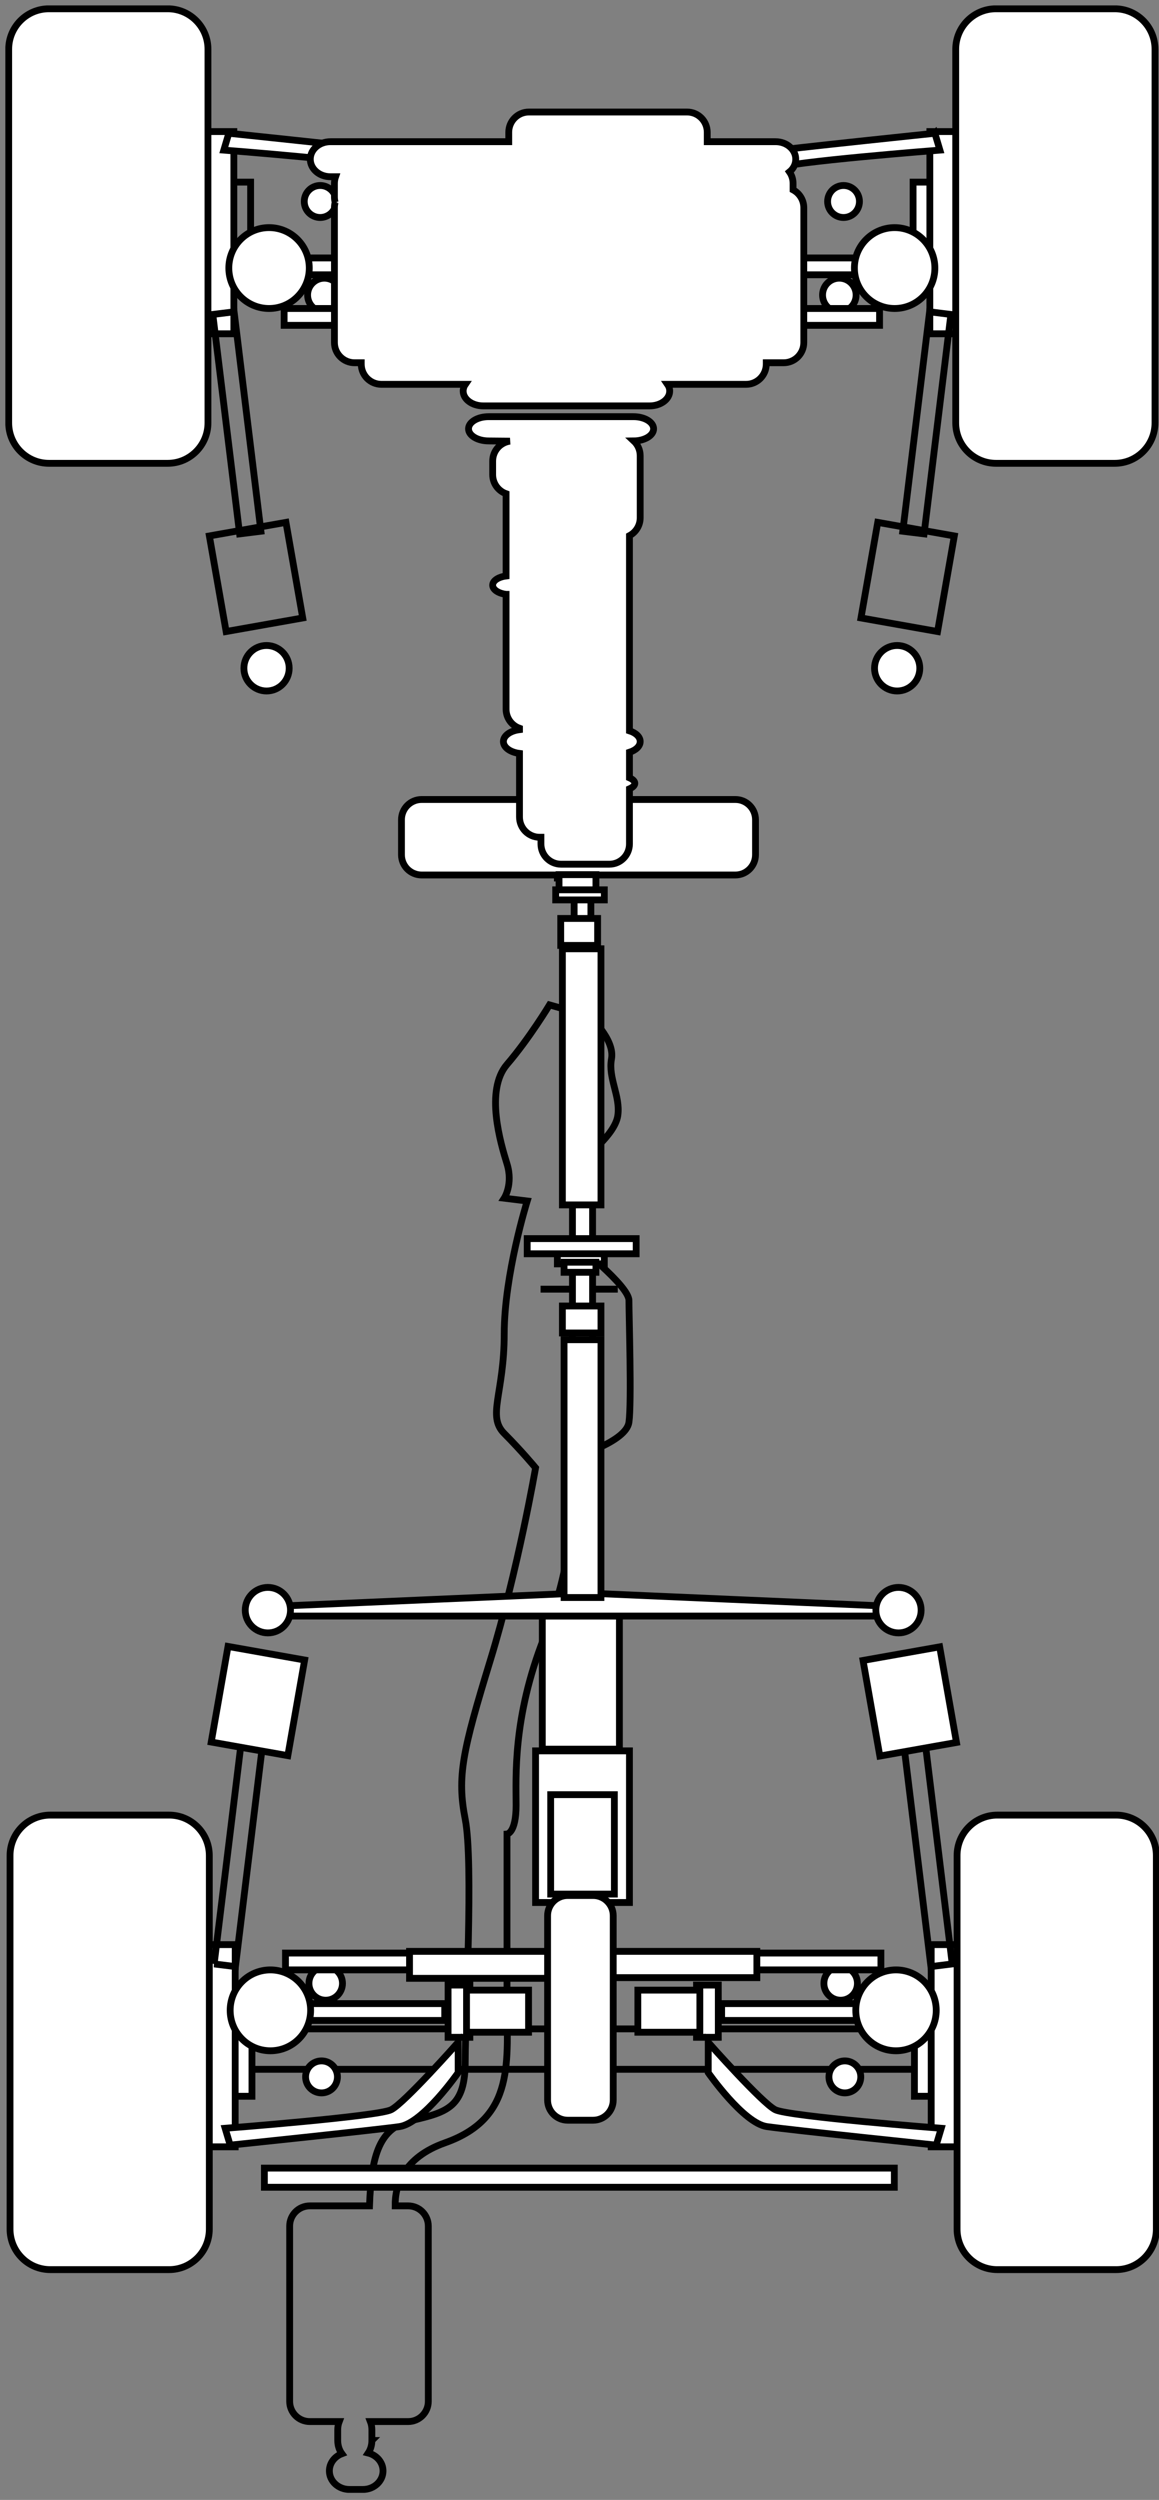<?xml version="1.0" encoding="UTF-8"?>
<svg width="134" height="289" xmlns="http://www.w3.org/2000/svg" xmlns:xlink="http://www.w3.org/1999/xlink">
 <rect width="100%" height="100%" fill="#808080" stroke="none"/>
 <!-- Created with SVG-edit - http://svg-edit.googlecode.com/ -->
 <defs>
  <symbol viewBox="0 0 339.601 728" height="728px" width="339.601px" y="0px" x="0px" xmlns:xlink="http://www.w3.org/1999/xlink" id="svg_4">
   <rect height="30.572" width="6.904" stroke-miterlimit="3.864" stroke-width="2" stroke="#000000" fill="none" y="51.725" x="65.253"/>
   <rect height="59.178" width="9.863" fill="#FFFFFF" y="36.928" x="57.36"/>
   <rect height="59.178" width="9.863" stroke-miterlimit="3.864" stroke-width="2" stroke="#000000" fill="none" y="36.928" x="57.36"/>
   <path d="m59.609,122.183c0,6.537 -5.296,11.836 -11.834,11.836l-34.954,0c-6.535,0 -11.835,-5.299 -11.835,-11.836l0,-109.357c0,-6.54 5.3,-11.836 11.835,-11.836l34.954,0c6.538,0 11.834,5.296 11.834,11.836l0,109.357z" fill="#FFFFFF"/>
   <path d="m59.609,122.183c0,6.537 -5.296,11.836 -11.834,11.836l-34.954,0c-6.535,0 -11.835,-5.299 -11.835,-11.836l0,-109.357c0,-6.54 5.3,-11.836 11.835,-11.836l34.954,0c6.538,0 11.834,5.296 11.834,11.836l0,109.357z" stroke-miterlimit="3.864" stroke-width="2" stroke="#000000" fill="none"/>
   <g>
    <path d="m92.622,52.708c2.583,0 4.684,2.099 4.684,4.686c0,2.587 -2.101,4.683 -4.684,4.683c-2.589,0 -4.686,-2.096 -4.686,-4.683c0.001,-2.587 2.097,-4.686 4.686,-4.686" fill="#FFFFFF"/>
    <path d="m92.622,52.708c2.583,0 4.684,2.099 4.684,4.686c0,2.587 -2.101,4.683 -4.684,4.683c-2.589,0 -4.686,-2.096 -4.686,-4.683c0.001,-2.587 2.097,-4.686 4.686,-4.686z" stroke-miterlimit="3.864" stroke-width="2" stroke="#000000" fill="none"/>
    <path d="m93.854,79.833c2.724,0 4.935,2.205 4.935,4.931c0,2.724 -2.211,4.931 -4.935,4.931c-2.725,0 -4.934,-2.207 -4.934,-4.931c0.001,-2.727 2.21,-4.931 4.934,-4.931" fill="#FFFFFF"/>
    <path d="m93.854,79.833c2.724,0 4.935,2.205 4.935,4.931c0,2.724 -2.211,4.931 -4.935,4.931c-2.725,0 -4.934,-2.207 -4.934,-4.931c0.001,-2.727 2.21,-4.931 4.934,-4.931z" stroke-miterlimit="3.864" stroke-width="2" stroke="#000000" fill="none"/>
    <rect height="4.934" width="46.354" fill="#FFFFFF" y="73.912" x="82.513"/>
    <rect height="4.934" width="46.354" stroke-miterlimit="3.864" stroke-width="2" stroke="#000000" fill="none" y="73.912" x="82.513"/>
    <rect height="15.286" width="6.408" fill="#FFFFFF" y="68.984" x="129.857"/>
    <rect height="15.286" width="6.408" stroke-miterlimit="3.864" stroke-width="2" stroke="#000000" fill="none" y="68.984" x="129.857"/>
    <rect height="12.329" width="18.246" fill="#FFFFFF" y="70.461" x="135.279"/>
    <rect height="12.329" width="18.246" stroke-miterlimit="3.864" stroke-width="2" stroke="#000000" fill="none" y="70.461" x="135.279"/>
    <rect height="4.931" width="41.426" fill="#FFFFFF" y="88.708" x="82.019"/>
    <rect height="4.931" width="41.426" stroke-miterlimit="3.864" stroke-width="2" stroke="#000000" fill="none" y="88.708" x="82.019"/>
    <path d="m65.746,37.422c0,0 42.901,4.438 49.809,5.424c6.901,0.983 17.258,15.78 17.258,15.78l0,8.874c0,0 -15.781,-17.75 -19.725,-19.724c-3.946,-1.973 -48.822,-5.424 -48.822,-5.424l1.48,-4.93z" fill="#FFFFFF" clip-rule="evenodd" fill-rule="evenodd"/>
    <path d="m65.746,37.422c0,0 42.901,4.438 49.809,5.424c6.901,0.983 17.258,15.78 17.258,15.78l0,8.874c0,0 -15.781,-17.75 -19.725,-19.724c-3.946,-1.973 -48.822,-5.424 -48.822,-5.424l1.48,-4.93z" stroke-miterlimit="3.864" stroke-width="2" stroke="#000000" fill="none"/>
    <path d="m76.841,187.335c3.678,0 6.657,2.981 6.657,6.66c0,3.675 -2.979,6.657 -6.657,6.657c-3.677,0 -6.657,-2.981 -6.657,-6.657c0,-3.678 2.98,-6.66 6.657,-6.66" fill="#FFFFFF"/>
    <circle r="6.658" cy="193.994" cx="76.841" stroke-miterlimit="3.864" stroke-width="2" stroke="#000000" fill="none"/>
    <path d="m77.582,65.037c6.533,0 11.834,5.298 11.834,11.835c0,6.54 -5.301,11.836 -11.834,11.836c-6.54,0 -11.836,-5.296 -11.836,-11.836c0,-6.537 5.296,-11.835 11.836,-11.835" fill="#FFFFFF"/>
    <path d="m60.021,155.277l22.534,-3.974l4.931,27.972l-22.534,3.977l-4.931,-27.975zm1.016,-64.826l6.266,-0.771l7.885,64.22l-6.266,0.77l-7.885,-64.219zm16.545,-25.414c6.533,0 11.834,5.298 11.834,11.835c0,6.54 -5.301,11.836 -11.834,11.836c-6.54,0 -11.836,-5.296 -11.836,-11.836c0,-6.537 5.296,-11.835 11.836,-11.835z" stroke-miterlimit="3.864" stroke-width="2" stroke="#000000" fill="none"/>
    <rect height="30.572" width="6.905" fill="#FFFFFF" y="51.725" x="267.048"/>
    <rect height="30.572" width="6.905" stroke-miterlimit="3.864" stroke-width="2" stroke="#000000" fill="none" y="51.725" x="267.048"/>
    <rect height="59.178" width="9.86" fill="#FFFFFF" y="36.928" x="271.98"/>
    <rect height="59.178" width="9.86" stroke-miterlimit="3.864" stroke-width="2" stroke="#000000" fill="none" y="36.928" x="271.98"/>
    <path d="m338.216,122.183c0,6.537 -5.299,11.836 -11.836,11.836l-34.953,0c-6.535,0 -11.836,-5.299 -11.836,-11.836l0,-109.357c0,-6.54 5.301,-11.836 11.836,-11.836l34.953,0c6.537,0 11.836,5.296 11.836,11.836l0,109.357z" fill="#FFFFFF"/>
   </g>
   <path d="m338.216,122.183c0,6.537 -5.299,11.836 -11.836,11.836l-34.953,0c-6.535,0 -11.836,-5.299 -11.836,-11.836l0,-109.357c0,-6.54 5.301,-11.836 11.836,-11.836l34.953,0c6.537,0 11.836,5.296 11.836,11.836l0,109.357z" stroke-miterlimit="3.864" stroke-width="2" stroke="#000000" fill="none"/>
   <g>
    <path d="m246.584,52.708c2.584,0 4.682,2.099 4.682,4.686c0,2.587 -2.098,4.683 -4.682,4.683c-2.588,0 -4.687,-2.096 -4.687,-4.683c0,-2.587 2.099,-4.686 4.687,-4.686" fill="#FFFFFF"/>
    <circle r="4.684" cy="57.392" cx="246.584" stroke-miterlimit="3.864" stroke-width="2" stroke="#000000" fill="none"/>
    <path d="m245.348,79.833c2.724,0 4.936,2.205 4.936,4.931c0,2.724 -2.212,4.931 -4.936,4.931s-4.932,-2.207 -4.932,-4.931c-0,-2.727 2.208,-4.931 4.932,-4.931" fill="#FFFFFF"/>
    <path d="m245.348,79.833c2.724,0 4.936,2.205 4.936,4.931c0,2.724 -2.212,4.931 -4.936,4.931s-4.932,-2.207 -4.932,-4.931c-0,-2.727 2.208,-4.931 4.932,-4.931z" stroke-miterlimit="3.864" stroke-width="2" stroke="#000000" fill="none"/>
    <rect height="4.934" width="46.356" fill="#FFFFFF" y="73.912" x="210.334"/>
    <rect height="4.934" width="46.356" stroke-miterlimit="3.864" stroke-width="2" stroke="#000000" fill="none" y="73.912" x="210.334"/>
    <rect height="15.286" width="6.408" fill="#FFFFFF" y="68.984" x="202.94"/>
    <rect height="15.286" width="6.408" stroke-miterlimit="3.864" stroke-width="2" stroke="#000000" fill="none" y="68.984" x="202.94"/>
    <rect height="12.329" width="18.248" fill="#FFFFFF" y="70.461" x="185.68"/>
    <rect height="12.329" width="18.248" stroke-miterlimit="3.864" stroke-width="2" stroke="#000000" fill="none" y="70.461" x="185.68"/>
    <rect height="4.931" width="41.421" fill="#FFFFFF" y="88.708" x="215.763"/>
    <rect height="4.931" width="41.421" stroke-miterlimit="3.864" stroke-width="2" stroke="#000000" fill="none" y="88.708" x="215.763"/>
    <path d="m273.457,37.422c0,0 -42.901,4.438 -49.807,5.424c-6.903,0.983 -17.259,15.78 -17.259,15.78l0,8.874c0,0 15.778,-17.75 19.724,-19.724c3.947,-1.973 48.822,-5.424 48.822,-5.424l-1.48,-4.93z" fill="#FFFFFF" clip-rule="evenodd" fill-rule="evenodd"/>
    <path d="m273.457,37.422c0,0 -42.901,4.438 -49.807,5.424c-6.903,0.983 -17.259,15.78 -17.259,15.78l0,8.874c0,0 15.778,-17.75 19.724,-19.724c3.947,-1.973 48.822,-5.424 48.822,-5.424l-1.48,-4.93z" stroke-miterlimit="3.864" stroke-width="2" stroke="#000000" fill="none"/>
    <path d="m262.363,187.335c3.675,0 6.656,2.981 6.656,6.66c0,3.675 -2.981,6.657 -6.656,6.657c-3.679,0 -6.66,-2.981 -6.66,-6.657c0,-3.678 2.982,-6.66 6.66,-6.66" fill="#FFFFFF"/>
    <circle r="6.658" cy="193.994" cx="262.363" stroke-miterlimit="3.864" stroke-width="2" stroke="#000000" fill="none"/>
    <path d="m261.621,65.037c6.537,0 11.836,5.298 11.836,11.835c0,6.54 -5.299,11.836 -11.836,11.836c-6.536,0 -11.836,-5.296 -11.836,-11.836c0,-6.537 5.3,-11.835 11.836,-11.835" fill="#FFFFFF"/>
   </g>
   <g>
    <defs>
     <rect height="728" width="339.601" id="svg_3"/>
    </defs>
    <clipPath id="svg_2">
     <use xlink:href="#svg_3"/>
    </clipPath>
    <path d="m270.401,604.045l-254.463,0l0,-11.834l254.463,0l0,11.834zm-162.572,108.642c0,1.382 -0.398,2.652 -1.072,3.659c2.507,0.631 4.35,2.738 4.35,5.237c0,3.001 -2.647,5.43 -5.915,5.43l-3.948,0c-3.266,0 -5.918,-2.429 -5.918,-5.43c0,-2.271 1.522,-4.216 3.677,-5.031c-0.76,-1.035 -1.22,-2.388 -1.22,-3.865l0,-3.124c0,-0.862 0.156,-1.684 0.44,-2.422l-8.665,0c-3.267,0 -5.915,-2.647 -5.915,-5.918l0,-51.286c0,-3.271 2.648,-5.921 5.915,-5.921l17.573,0c0.531,-15.207 3.064,-22.9 12.386,-25.008c10.864,-2.456 15.776,-4.097 15.776,-17.42c0,-13.319 2.459,-58.206 0,-70.71c-2.455,-12.507 -0.816,-19.878 7.373,-46.524c8.192,-26.646 13.323,-56.352 13.323,-56.352s-4.093,-4.916 -9.228,-10.049c-5.13,-5.13 0,-11.684 0,-29.102c0,-17.42 6.772,-38.934 6.772,-38.934l-6.772,-0.822c0,0 2.676,-4.09 0.82,-10.043c-1.854,-5.954 -6.555,-21.517 0,-29.104c6.558,-7.592 12.504,-17.421 12.504,-17.421l11.686,3.28c0,0 7.589,6.769 6.555,12.501c-1.039,5.737 2.672,10.865 1.855,16.602c-0.821,5.734 -10.048,12.504 -10.048,12.504l-2.46,25.008c0,0 15.782,12.288 15.782,16.6c0,4.31 0.816,29.926 0,35.656c-0.82,5.733 -15.782,10.049 -15.782,10.049c0,9.226 0,29.705 -9.226,53.076c-9.229,23.367 -8.192,40.787 -8.192,48.979s-2.674,8.408 -2.674,8.408l0,47.345c0,19.271 2.674,35.654 -18.241,43.027c-12.268,4.327 -14.726,12.462 -14.661,18.453l3.832,0c3.271,0 5.918,2.65 5.918,5.921l0,51.286c0,3.271 -2.647,5.918 -5.918,5.918l-11.123,0c0.286,0.738 0.44,1.56 0.44,2.422l0,3.125l0.001,0zm171.35,-557.41l-22.528,-3.974l-4.936,27.972l22.536,3.977l4.928,-27.975zm-1.013,-64.826l-6.266,-0.771l-7.885,64.22l6.266,0.77l7.885,-64.219zm-16.545,-25.414c6.537,0 11.836,5.298 11.836,11.835c0,6.54 -5.299,11.836 -11.836,11.836c-6.536,0 -11.836,-5.296 -11.836,-11.836c0,-6.537 5.3,-11.835 11.836,-11.835z" stroke-miterlimit="3.864" stroke-width="2" stroke="#000000" fill="none" clip-path="url(#svg_2)"/>
   </g>
   <g>
    <rect height="5.606" width="185.318" fill="#FFFFFF" y="632.959" x="76.207"/>
    <rect height="5.606" width="185.318" stroke-miterlimit="3.864" stroke-width="2" stroke="#000000" fill="none" y="632.959" x="76.207"/>
    <rect height="44.382" width="27.615" fill="#FFFFFF" y="510.844" x="155.989"/>
    <rect height="44.382" width="27.615" stroke-miterlimit="3.864" stroke-width="2" stroke="#000000" fill="none" y="510.844" x="155.989"/>
    <rect height="29.096" width="18.739" fill="#FFFFFF" y="523.664" x="160.431"/>
    <rect height="29.096" width="18.739" stroke-miterlimit="3.864" stroke-width="2" stroke="#000000" fill="none" y="523.664" x="160.431"/>
    <rect height="38.959" width="22.685" fill="#FFFFFF" y="471.389" x="157.966"/>
    <rect height="38.959" width="22.685" stroke-miterlimit="3.864" stroke-width="2" stroke="#000000" fill="none" y="471.389" x="157.966"/>
    <rect height="0.009" width="20.71" fill="#FFFFFF" y="375.717" x="158.46"/>
    <rect height="0.009" width="20.71" stroke-miterlimit="3.864" stroke-width="2" stroke="#000000" fill="none" y="375.717" x="158.46"/>
    <polygon points="258.07,471.392 173.153,471.392 166.841,471.392 81.919,471.392 81.919,468.431 166.841,464.758    166.841,464.486 169.993,464.621 173.153,464.486 173.153,464.758 258.07,468.431  " fill="#FFFFFF"/>
    <polygon points="258.07,471.392 173.153,471.392    166.841,471.392 81.919,471.392 81.919,468.431 166.841,464.758 166.841,464.486 169.993,464.621 173.153,464.486 173.153,464.758    258.07,468.431  " stroke-miterlimit="3.864" stroke-width="2" stroke="#000000" fill="none"/>
    <rect height="47.342" width="5.915" fill="#FFFFFF" y="348.102" x="166.841"/>
    <rect height="47.342" width="5.915" stroke-miterlimit="3.864" stroke-width="2" stroke="#000000" fill="none" y="348.102" x="166.841"/>
    <rect height="4.441" width="10.849" fill="#FFFFFF" y="250.951" x="162.4"/>
    <rect height="4.441" width="10.849" stroke-miterlimit="3.864" stroke-width="2" stroke="#000000" fill="none" y="250.951" x="162.4"/>
    <rect height="25.152" width="4.929" fill="#FFFFFF" y="254.897" x="167.333"/>
    <rect height="25.152" width="4.929" stroke-miterlimit="3.864" stroke-width="2" stroke="#000000" fill="none" y="254.897" x="167.333"/>
    <rect height="30.573" width="6.904" fill="#FFFFFF" y="581.363" x="267.443"/>
    <rect height="30.573" width="6.904" stroke-miterlimit="3.864" stroke-width="2" stroke="#000000" fill="none" y="581.363" x="267.443"/>
    <rect height="59.178" width="9.863" fill="#FFFFFF" y="567.552" x="272.374"/>
    <rect height="59.178" width="9.863" stroke-miterlimit="3.864" stroke-width="2" stroke="#000000" fill="none" y="567.552" x="272.374"/>
    <path d="m338.61,650.836c0,6.537 -5.298,11.836 -11.835,11.836l-34.953,0c-6.535,0 -11.834,-5.299 -11.834,-11.836l0,-109.358c0,-6.536 5.299,-11.834 11.834,-11.834l34.953,0c6.537,0 11.835,5.298 11.835,11.834l0,109.358z" fill="#FFFFFF"/>
   </g>
   <path d="m338.61,650.836c0,6.537 -5.298,11.836 -11.835,11.836l-34.953,0c-6.535,0 -11.834,-5.299 -11.834,-11.836l0,-109.358c0,-6.536 5.299,-11.834 11.834,-11.834l34.953,0c6.537,0 11.835,5.298 11.835,11.834l0,109.358z" stroke-miterlimit="3.864" stroke-width="2" stroke="#000000" fill="none"/>
   <g>
    <path d="m246.978,601.582c2.583,0 4.684,2.099 4.684,4.682c0,2.591 -2.101,4.687 -4.684,4.687c-2.589,0 -4.687,-2.096 -4.687,-4.687c0,-2.583 2.098,-4.682 4.687,-4.682" fill="#FFFFFF"/>
    <path d="m246.978,601.582c2.583,0 4.684,2.099 4.684,4.682c0,2.591 -2.101,4.687 -4.684,4.687c-2.589,0 -4.687,-2.096 -4.687,-4.687c0,-2.583 2.098,-4.682 4.687,-4.682z" stroke-miterlimit="3.864" stroke-width="2" stroke="#000000" fill="none"/>
    <path d="m245.743,573.964c2.724,0 4.933,2.207 4.933,4.934c0,2.724 -2.209,4.931 -4.933,4.931c-2.721,0 -4.932,-2.207 -4.932,-4.931c0.001,-2.727 2.211,-4.934 4.932,-4.934" fill="#FFFFFF"/>
    <path d="m245.743,573.964c2.724,0 4.933,2.207 4.933,4.934c0,2.724 -2.209,4.931 -4.933,4.931c-2.721,0 -4.932,-2.207 -4.932,-4.931c0.001,-2.727 2.211,-4.934 4.932,-4.934z" stroke-miterlimit="3.864" stroke-width="2" stroke="#000000" fill="none"/>
    <rect height="4.931" width="46.355" fill="#FFFFFF" y="584.815" x="210.729"/>
    <rect height="4.931" width="46.355" stroke-miterlimit="3.864" stroke-width="2" stroke="#000000" fill="none" y="584.815" x="210.729"/>
    <rect height="15.289" width="6.407" fill="#FFFFFF" y="579.388" x="203.335"/>
    <rect height="15.289" width="6.407" stroke-miterlimit="3.864" stroke-width="2" stroke="#000000" fill="none" y="579.388" x="203.335"/>
    <rect height="12.329" width="18.245" fill="#FFFFFF" y="580.867" x="186.075"/>
    <rect height="12.329" width="18.245" stroke-miterlimit="3.864" stroke-width="2" stroke="#000000" fill="none" y="580.867" x="186.075"/>
    <rect height="4.931" width="41.422" fill="#FFFFFF" y="570.019" x="216.156"/>
    <rect height="4.931" width="41.422" stroke-miterlimit="3.864" stroke-width="2" stroke="#000000" fill="none" y="570.019" x="216.156"/>
    <path d="m273.854,626.239c0,0 -42.904,-4.44 -49.809,-5.428c-6.905,-0.982 -17.261,-15.779 -17.261,-15.779l0,-8.875c0,0 15.78,17.754 19.727,19.727c3.943,1.971 48.823,5.422 48.823,5.422l-1.48,4.933z" fill="#FFFFFF" clip-rule="evenodd" fill-rule="evenodd"/>
    <path d="m273.854,626.239c0,0 -42.904,-4.44 -49.809,-5.428c-6.905,-0.982 -17.261,-15.779 -17.261,-15.779l0,-8.875c0,0 15.78,17.754 19.727,19.727c3.943,1.971 48.823,5.422 48.823,5.422l-1.48,4.933z" stroke-miterlimit="3.864" stroke-width="2" stroke="#000000" fill="none"/>
    <path d="m262.757,463.006c3.68,0 6.657,2.981 6.657,6.656c0,3.679 -2.978,6.66 -6.657,6.66c-3.678,0 -6.656,-2.981 -6.656,-6.66c0,-3.675 2.978,-6.656 6.656,-6.656" fill="#FFFFFF"/>
    <path d="m262.757,463.006c3.68,0 6.657,2.981 6.657,6.656c0,3.679 -2.978,6.66 -6.657,6.66c-3.678,0 -6.656,-2.981 -6.656,-6.66c0,-3.675 2.978,-6.656 6.656,-6.656z" stroke-miterlimit="3.864" stroke-width="2" stroke="#000000" fill="none"/>
    <path d="m262.019,574.949c6.533,0 11.836,5.3 11.836,11.836c0,6.54 -5.303,11.836 -11.836,11.836c-6.54,0 -11.835,-5.296 -11.835,-11.836c0,-6.536 5.295,-11.836 11.835,-11.836" fill="#FFFFFF"/>
    <path d="m278.558,573.207l-6.263,0.773l-7.886,-64.22l6.266,-0.767l7.883,64.214zm-16.539,1.742c6.533,0 11.836,5.3 11.836,11.836c0,6.54 -5.303,11.836 -11.836,11.836c-6.54,0 -11.835,-5.296 -11.835,-11.836c0,-6.536 5.295,-11.836 11.835,-11.836z" stroke-miterlimit="3.864" stroke-width="2" stroke="#000000" fill="none"/>
    <rect height="28.406" width="22.884" fill="#FFFFFF" transform="matrix(0.985 -0.174 0.174 0.985 -82.156 53.703)" y="482.18" x="254.401"/>
    <rect height="28.406" width="22.884" stroke-miterlimit="3.864" stroke-width="2" stroke="#000000" fill="none" transform="matrix(0.985 -0.174 0.174 0.985 -82.156 53.703)" y="482.18" x="254.401"/>
    <rect height="30.573" width="6.906" fill="#FFFFFF" y="581.363" x="65.647"/>
    <rect height="30.573" width="6.906" stroke-miterlimit="3.864" stroke-width="2" stroke="#000000" fill="none" y="581.363" x="65.647"/>
    <rect height="59.178" width="9.861" fill="#FFFFFF" y="567.552" x="57.756"/>
    <rect height="59.178" width="9.861" stroke-miterlimit="3.864" stroke-width="2" stroke="#000000" fill="none" y="567.552" x="57.756"/>
    <path d="m60.006,650.836c0,6.537 -5.298,11.836 -11.836,11.836l-34.953,0c-6.539,0 -11.836,-5.299 -11.836,-11.836l0,-109.358c0,-6.536 5.297,-11.834 11.836,-11.834l34.953,0c6.538,0 11.836,5.298 11.836,11.834l0,109.358z" fill="#FFFFFF"/>
   </g>
   <path d="m60.006,650.836c0,6.537 -5.298,11.836 -11.836,11.836l-34.953,0c-6.539,0 -11.836,-5.299 -11.836,-11.836l0,-109.358c0,-6.536 5.297,-11.834 11.836,-11.834l34.953,0c6.538,0 11.836,5.298 11.836,11.834l0,109.358z" stroke-miterlimit="3.864" stroke-width="2" stroke="#000000" fill="none"/>
   <g>
    <path d="m93.017,601.582c2.591,0 4.682,2.099 4.682,4.682c0,2.591 -2.091,4.687 -4.682,4.687s-4.685,-2.096 -4.685,-4.687c0,-2.583 2.094,-4.682 4.685,-4.682" fill="#FFFFFF"/>
    <path d="m93.017,601.582c2.591,0 4.682,2.099 4.682,4.682c0,2.591 -2.091,4.687 -4.682,4.687s-4.685,-2.096 -4.685,-4.687c0,-2.583 2.094,-4.682 4.685,-4.682z" stroke-miterlimit="3.864" stroke-width="2" stroke="#000000" fill="none"/>
    <path d="m94.25,573.964c2.724,0 4.932,2.207 4.932,4.934c0,2.724 -2.208,4.931 -4.932,4.931c-2.725,0 -4.936,-2.207 -4.936,-4.931c0,-2.727 2.211,-4.934 4.936,-4.934" fill="#FFFFFF"/>
    <circle r="4.932" cy="578.896" cx="94.25" stroke-miterlimit="3.864" stroke-width="2" stroke="#000000" fill="none"/>
    <rect height="4.931" width="46.356" fill="#FFFFFF" y="584.815" x="82.906"/>
    <rect height="4.931" width="46.356" stroke-miterlimit="3.864" stroke-width="2" stroke="#000000" fill="none" y="584.815" x="82.906"/>
    <rect height="15.289" width="6.41" fill="#FFFFFF" y="579.388" x="130.249"/>
    <rect height="15.289" width="6.41" stroke-miterlimit="3.864" stroke-width="2" stroke="#000000" fill="none" y="579.388" x="130.249"/>
    <rect height="12.329" width="18.246" fill="#FFFFFF" y="580.867" x="135.675"/>
    <rect height="12.329" width="18.246" stroke-miterlimit="3.864" stroke-width="2" stroke="#000000" fill="none" y="580.867" x="135.675"/>
    <rect height="4.931" width="41.423" fill="#FFFFFF" y="570.019" x="82.417"/>
    <rect height="4.931" width="41.423" stroke-miterlimit="3.864" stroke-width="2" stroke="#000000" fill="none" y="570.019" x="82.417"/>
    <path d="m66.14,626.239c0,0 42.902,-4.44 49.81,-5.428c6.9,-0.982 17.256,-15.779 17.256,-15.779l0,-8.875c0,0 -15.776,17.754 -19.724,19.727c-3.948,1.971 -48.823,5.422 -48.823,5.422l1.481,4.933z" fill="#FFFFFF" clip-rule="evenodd" fill-rule="evenodd"/>
    <path d="m66.14,626.239c0,0 42.902,-4.44 49.81,-5.428c6.9,-0.982 17.256,-15.779 17.256,-15.779l0,-8.875c0,0 -15.776,17.754 -19.724,19.727c-3.948,1.971 -48.823,5.422 -48.823,5.422l1.481,4.933z" stroke-miterlimit="3.864" stroke-width="2" stroke="#000000" fill="none"/>
    <path d="m77.234,463.006c3.678,0 6.659,2.981 6.659,6.656c0,3.679 -2.981,6.66 -6.659,6.66c-3.675,0 -6.656,-2.981 -6.656,-6.66c0,-3.675 2.982,-6.656 6.656,-6.656" fill="#FFFFFF"/>
    <path d="m77.234,463.006c3.678,0 6.659,2.981 6.659,6.656c0,3.679 -2.981,6.66 -6.659,6.66c-3.675,0 -6.656,-2.981 -6.656,-6.66c0,-3.675 2.982,-6.656 6.656,-6.656z" stroke-miterlimit="3.864" stroke-width="2" stroke="#000000" fill="none"/>
    <path d="m77.976,574.949c6.537,0 11.836,5.3 11.836,11.836c0,6.54 -5.299,11.836 -11.836,11.836c-6.539,0 -11.835,-5.296 -11.835,-11.836c-0.001,-6.536 5.296,-11.836 11.835,-11.836" fill="#FFFFFF"/>
    <path d="m61.431,573.207l6.264,0.773l7.89,-64.22l-6.269,-0.767l-7.885,64.214zm16.545,1.742c6.537,0 11.836,5.3 11.836,11.836c0,6.54 -5.299,11.836 -11.836,11.836c-6.539,0 -11.835,-5.296 -11.835,-11.836c-0.001,-6.536 5.296,-11.836 11.835,-11.836z" stroke-miterlimit="3.864" stroke-width="2" stroke="#000000" fill="none"/>
    <rect height="28.406" width="22.882" fill="#FFFFFF" transform="matrix(-0.985 -0.174 0.174 -0.985 60.974 998.101)" y="482.18" x="62.709"/>
    <rect height="28.406" width="22.882" stroke-miterlimit="3.864" stroke-width="2" stroke="#000000" fill="none" transform="matrix(-0.985 -0.174 0.174 -0.985 60.974 998.101)" y="482.18" x="62.709"/>
    <polygon points="221.089,577.218 161.811,577.218 161.811,577.417 118.907,577.417 118.907,569.529    150.469,569.529 161.811,569.529 221.089,569.529  " fill="#FFFFFF"/>
    <polygon points="221.089,577.218 161.811,577.218    161.811,577.417 118.907,577.417 118.907,569.529 150.469,569.529 161.811,569.529 221.089,569.529  " stroke-miterlimit="3.864" stroke-width="2" stroke="#000000" fill="none"/>
    <path d="m220.69,248.585c0,3.268 -2.647,5.918 -5.915,5.918l-92.315,0c-3.274,0 -5.922,-2.65 -5.922,-5.918l0,-10.255c0,-3.271 2.647,-5.921 5.922,-5.921l92.315,0c3.268,0 5.915,2.65 5.915,5.921l0,10.255z" fill="#FFFFFF"/>
    <path d="m220.69,248.585c0,3.268 -2.647,5.918 -5.915,5.918l-92.315,0c-3.274,0 -5.922,-2.65 -5.922,-5.918l0,-10.255c0,-3.271 2.647,-5.921 5.922,-5.921l92.315,0c3.268,0 5.915,2.65 5.915,5.921l0,10.255z" stroke-miterlimit="3.864" stroke-width="2" stroke="#000000" fill="none"/>
    <path d="m147.311,172.371c-2.263,-0.286 -3.945,-1.381 -3.945,-2.689c0,-1.305 1.683,-2.4 3.945,-2.687l0,-24.082c-2.299,-0.812 -3.945,-3.007 -3.945,-5.58l0,-3.946c0,-2.987 2.21,-5.457 5.084,-5.859l-6.266,-0.062c-3.27,0 -5.918,-1.585 -5.918,-3.547s2.648,-3.553 5.918,-3.553l42.606,0c3.266,0 5.918,1.591 5.918,3.553c0,1.947 -2.607,3.523 -5.839,3.547c1.164,1.083 1.896,2.627 1.896,4.341l0,18.147c0,2.271 -1.279,4.244 -3.157,5.238l0,57.113c1.878,0.595 3.157,1.778 3.157,3.142c0,1.363 -1.279,2.545 -3.157,3.14l0,7.48c0.979,0.419 1.576,0.986 1.576,1.608c0,0.623 -0.598,1.187 -1.576,1.609l0,16.142c0,3.272 -2.65,5.921 -5.918,5.921l-14.203,0c-3.268,0 -5.918,-2.648 -5.918,-5.921l0,-1.967l-0.396,0c-3.267,0 -5.915,-2.655 -5.915,-5.921l0,-18.612c-2.703,-0.33 -4.734,-1.76 -4.734,-3.479c0,-1.72 2.031,-3.154 4.734,-3.48l0,-0.406c-2.302,-0.815 -3.946,-3.007 -3.946,-5.582l0,-33.608l-0.001,0z" fill="#FFFFFF"/>
    <path d="m147.311,172.371c-2.263,-0.286 -3.945,-1.381 -3.945,-2.689c0,-1.305 1.683,-2.4 3.945,-2.687l0,-24.082c-2.299,-0.812 -3.945,-3.007 -3.945,-5.58l0,-3.946c0,-2.987 2.21,-5.457 5.084,-5.859l-6.266,-0.062c-3.27,0 -5.918,-1.585 -5.918,-3.547s2.648,-3.553 5.918,-3.553l42.606,0c3.266,0 5.918,1.591 5.918,3.553c0,1.947 -2.607,3.523 -5.839,3.547c1.164,1.083 1.896,2.627 1.896,4.341l0,18.147c0,2.271 -1.279,4.244 -3.157,5.238l0,57.113c1.878,0.595 3.157,1.778 3.157,3.142c0,1.363 -1.279,2.545 -3.157,3.14l0,7.48c0.979,0.419 1.576,0.986 1.576,1.608c0,0.623 -0.598,1.187 -1.576,1.609l0,16.142c0,3.272 -2.65,5.921 -5.918,5.921l-14.203,0c-3.268,0 -5.918,-2.648 -5.918,-5.921l0,-1.967l-0.396,0c-3.267,0 -5.915,-2.655 -5.915,-5.921l0,-18.612c-2.703,-0.33 -4.734,-1.76 -4.734,-3.479c0,-1.72 2.031,-3.154 4.734,-3.48l0,-0.406c-2.302,-0.815 -3.946,-3.007 -3.946,-5.582l0,-33.608l-0.001,0z" stroke-miterlimit="3.864" stroke-width="2" stroke="#000000" fill="none"/>
    <path d="m97.024,57.639c-0.14,-0.502 -0.21,-1.03 -0.21,-1.576l0,-3.944c0,-0.695 0.117,-1.358 0.333,-1.974l-1.517,0c-3.268,0 -5.917,-2.294 -5.917,-5.129c0,-2.833 2.649,-5.127 5.917,-5.127l52.469,0l0,-2.762c0,-3.27 2.65,-5.92 5.921,-5.92l46.553,0c3.268,0 5.915,2.65 5.915,5.92l0,2.762l20.124,0c3.266,0 5.915,2.294 5.915,5.127c0,1.468 -0.707,2.788 -1.85,3.722c0.67,0.96 1.062,2.122 1.062,3.381l0,1.865c1.877,0.993 3.155,2.963 3.155,5.235l0,39.45c0,3.27 -2.647,5.918 -5.918,5.918l-5.126,0l0,0.394c0,3.27 -2.65,5.918 -5.921,5.918l-23.134,0c0.415,0.595 0.647,1.264 0.647,1.973c0,2.397 -2.649,4.342 -5.917,4.342l-48.921,0c-3.268,0 -5.915,-1.945 -5.915,-4.342c0,-0.709 0.23,-1.378 0.642,-1.973l-24.706,0c-3.273,0 -5.921,-2.648 -5.921,-5.918l0,-0.394l-1.975,0c-3.266,0 -5.915,-2.648 -5.915,-5.918l0,-39.45c0,-0.547 0.071,-1.078 0.21,-1.58" fill="#FFFFFF"/>
    <path d="m97.024,57.639c-0.14,-0.502 -0.21,-1.03 -0.21,-1.576l0,-3.944c0,-0.695 0.117,-1.358 0.333,-1.974l-1.517,0c-3.268,0 -5.917,-2.294 -5.917,-5.129c0,-2.833 2.649,-5.127 5.917,-5.127l52.469,0l0,-2.762c0,-3.27 2.65,-5.92 5.921,-5.92l46.553,0c3.268,0 5.915,2.65 5.915,5.92l0,2.762l20.124,0c3.266,0 5.915,2.294 5.915,5.127c0,1.468 -0.707,2.788 -1.85,3.722c0.67,0.96 1.062,2.122 1.062,3.381l0,1.865c1.877,0.993 3.155,2.963 3.155,5.235l0,39.45c0,3.27 -2.647,5.918 -5.918,5.918l-5.126,0l0,0.394c0,3.27 -2.65,5.918 -5.921,5.918l-23.134,0c0.415,0.595 0.647,1.264 0.647,1.973c0,2.397 -2.649,4.342 -5.917,4.342l-48.921,0c-3.268,0 -5.915,-1.945 -5.915,-4.342c0,-0.709 0.23,-1.378 0.642,-1.973l-24.706,0c-3.273,0 -5.921,-2.648 -5.921,-5.918l0,-0.394l-1.975,0c-3.266,0 -5.915,-2.648 -5.915,-5.918l0,-39.45c0,-0.547 0.071,-1.078 0.21,-1.58z" stroke-miterlimit="3.864" stroke-width="2" stroke="#000000" fill="none"/>
    <path d="m178.831,613.028c0,3.268 -2.646,5.915 -5.918,5.915l-7.478,0c-3.266,0 -5.913,-2.647 -5.913,-5.915l0,-53.935c0,-3.266 2.647,-5.919 5.913,-5.919l7.478,0c3.271,0 5.918,2.653 5.918,5.919l0,53.935z" fill="#FFFFFF"/>
    <path d="m178.831,613.028c0,3.268 -2.646,5.915 -5.918,5.915l-7.478,0c-3.266,0 -5.913,-2.647 -5.913,-5.915l0,-53.935c0,-3.266 2.647,-5.919 5.913,-5.919l7.478,0c3.271,0 5.918,2.653 5.918,5.919l0,53.935z" stroke-miterlimit="3.864" stroke-width="2" stroke="#000000" fill="none"/>
    <rect height="74.96" width="11.342" fill="#FFFFFF" y="276.102" x="163.881"/>
    <rect height="74.96" width="11.342" stroke-miterlimit="3.864" stroke-width="2" stroke="#000000" fill="none" y="276.102" x="163.881"/>
    <rect height="75.453" width="10.848" fill="#FFFFFF" y="390.514" x="164.375"/>
    <rect height="75.453" width="10.848" stroke-miterlimit="3.864" stroke-width="2" stroke="#000000" fill="none" y="390.514" x="164.375"/>
    <rect height="7.89" width="10.849" fill="#FFFFFF" y="267.227" x="163.388"/>
    <rect height="7.89" width="10.849" stroke-miterlimit="3.864" stroke-width="2" stroke="#000000" fill="none" y="267.227" x="163.388"/>
    <rect height="6.411" width="10.848" fill="#FFFFFF" y="254.405" x="162.895"/>
    <rect height="6.411" width="10.848" stroke-miterlimit="3.864" stroke-width="2" stroke="#000000" fill="none" y="254.405" x="162.895"/>
    <rect height="2.958" width="14.303" fill="#FFFFFF" y="258.842" x="161.907"/>
    <rect height="2.958" width="14.303" stroke-miterlimit="3.864" stroke-width="2" stroke="#000000" fill="none" y="258.842" x="161.907"/>
    <rect height="7.89" width="11.342" fill="#FFFFFF" y="380.653" x="163.881"/>
    <rect height="7.89" width="11.342" stroke-miterlimit="3.864" stroke-width="2" stroke="#000000" fill="none" y="380.653" x="163.881"/>
    <rect height="3.453" width="13.81" fill="#FFFFFF" y="364.868" x="162.4"/>
    <rect height="3.453" width="13.81" stroke-miterlimit="3.864" stroke-width="2" stroke="#000000" fill="none" y="364.868" x="162.4"/>
    <rect height="2.957" width="9.367" fill="#FFFFFF" y="367.829" x="164.375"/>
    <rect height="2.957" width="9.367" stroke-miterlimit="3.864" stroke-width="2" stroke="#000000" fill="none" y="367.829" x="164.375"/>
    <rect height="4.439" width="32.053" fill="#FFFFFF" y="360.925" x="153.525"/>
    <rect height="4.439" width="32.053" stroke-miterlimit="3.864" stroke-width="2" stroke="#000000" fill="none" y="360.925" x="153.525"/>
   </g>
  </symbol>
 </defs>
 <g>
  <title>Layer 1</title>
  <use x="0" y="0" transform="matrix(0.393, 0, 0, 0.395, 0.618, 0.624)" xlink:href="#svg_4" id="svg_5"/>
 </g>
</svg>